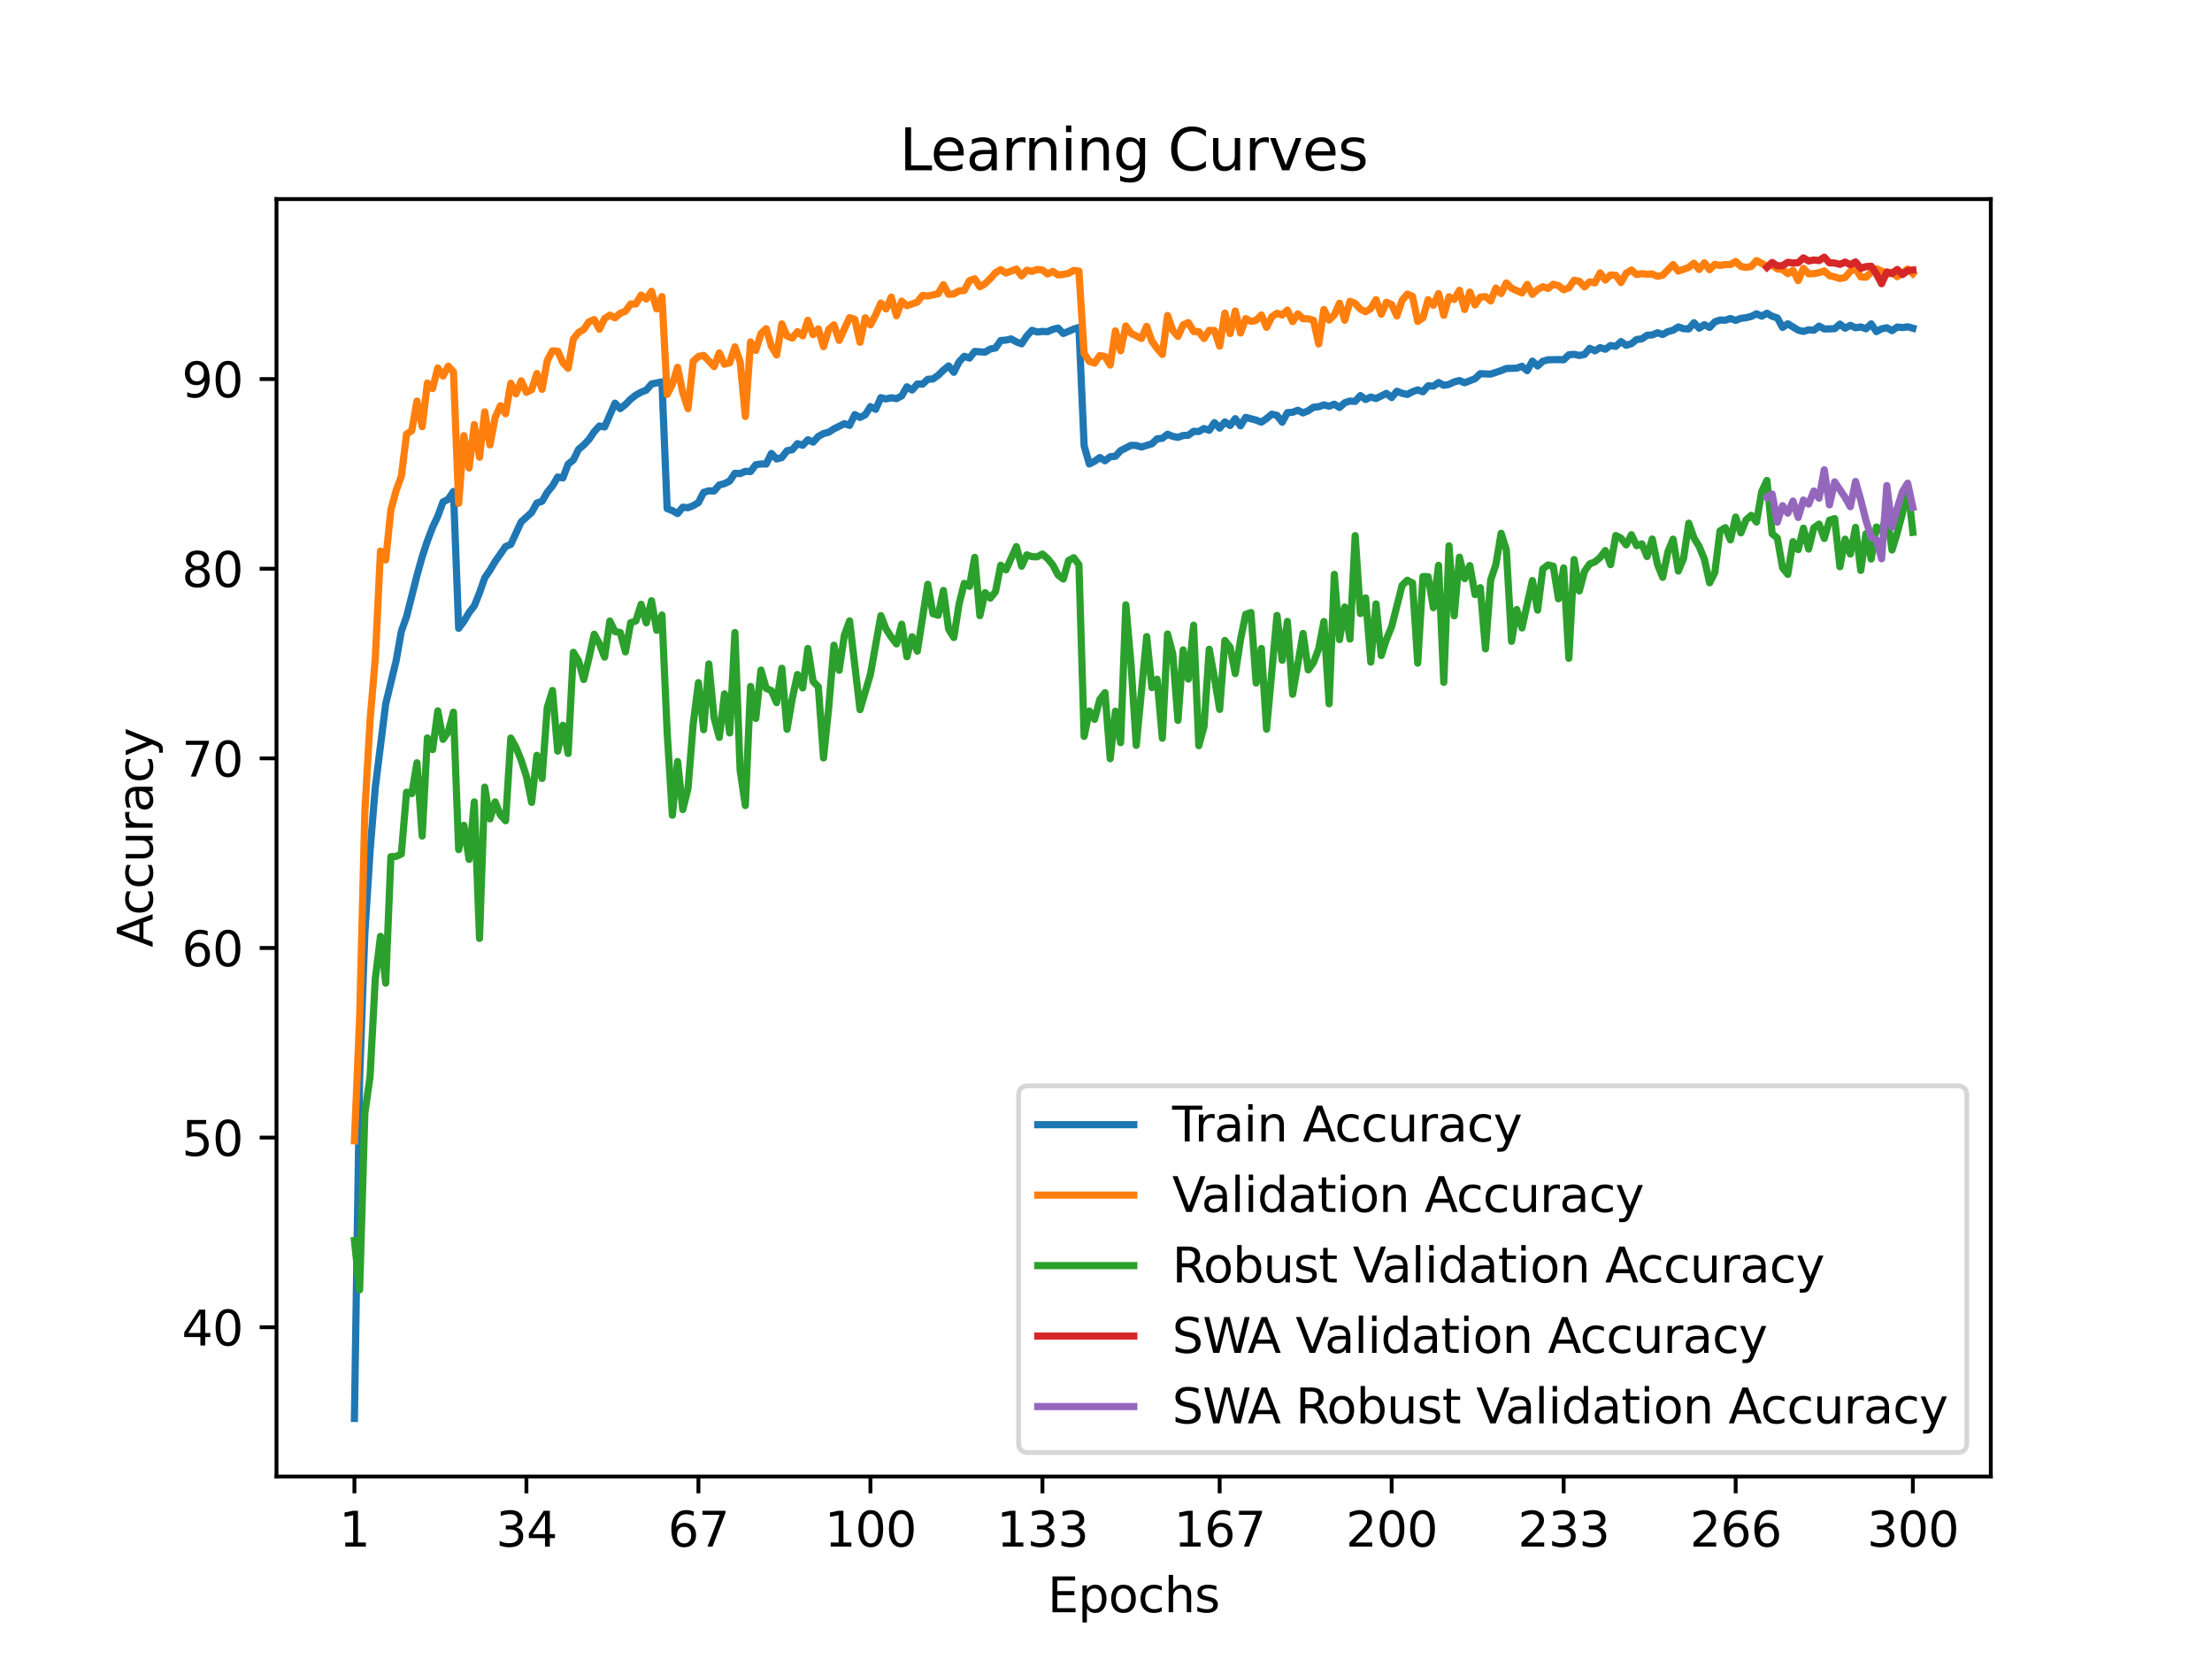 <?xml version="1.0" encoding="utf-8" standalone="no"?>
<!DOCTYPE svg PUBLIC "-//W3C//DTD SVG 1.1//EN"
  "http://www.w3.org/Graphics/SVG/1.1/DTD/svg11.dtd">
<svg xmlns:xlink="http://www.w3.org/1999/xlink" width="460.8pt" height="345.6pt" viewBox="0 0 460.8 345.6" xmlns="http://www.w3.org/2000/svg" version="1.1">
 <defs>
  <style type="text/css">*{stroke-linejoin: round; stroke-linecap: butt}</style>
 </defs>
 <g id="figure_1">
  <g id="patch_1">
   <path d="M 0 345.6 
L 460.8 345.6 
L 460.8 0 
L 0 0 
z
" style="fill: #ffffff"/>
  </g>
  <g id="axes_1">
   <g id="patch_2">
    <path d="M 57.6 307.584 
L 414.72 307.584 
L 414.72 41.472 
L 57.6 41.472 
z
" style="fill: #ffffff"/>
   </g>
   <g id="matplotlib.axis_1">
    <g id="xtick_1">
     <g id="line2d_1">
      <defs>
       <path id="mae7995b39e" d="M 0 0 
L 0 3.5 
" style="stroke: #000000; stroke-width: 0.8"/>
      </defs>
      <g>
       <use xlink:href="#mae7995b39e" x="73.833" y="307.584" style="stroke: #000000; stroke-width: 0.8"/>
      </g>
     </g>
     <g id="text_1">
      <!-- 1 -->
      <g transform="translate(70.651 322.182) scale(0.1 -0.1)">
       <defs>
        <path id="DejaVuSans-31" d="M 794 531 
L 1825 531 
L 1825 4091 
L 703 3866 
L 703 4441 
L 1819 4666 
L 2450 4666 
L 2450 531 
L 3481 531 
L 3481 0 
L 794 0 
L 794 531 
z
" transform="scale(0.016)"/>
       </defs>
       <use xlink:href="#DejaVuSans-31"/>
      </g>
     </g>
    </g>
    <g id="xtick_2">
     <g id="line2d_2">
      <g>
       <use xlink:href="#mae7995b39e" x="109.664" y="307.584" style="stroke: #000000; stroke-width: 0.8"/>
      </g>
     </g>
     <g id="text_2">
      <!-- 34 -->
      <g transform="translate(103.302 322.182) scale(0.1 -0.1)">
       <defs>
        <path id="DejaVuSans-33" d="M 2597 2516 
Q 3050 2419 3304 2112 
Q 3559 1806 3559 1356 
Q 3559 666 3084 287 
Q 2609 -91 1734 -91 
Q 1441 -91 1130 -33 
Q 819 25 488 141 
L 488 750 
Q 750 597 1062 519 
Q 1375 441 1716 441 
Q 2309 441 2620 675 
Q 2931 909 2931 1356 
Q 2931 1769 2642 2001 
Q 2353 2234 1838 2234 
L 1294 2234 
L 1294 2753 
L 1863 2753 
Q 2328 2753 2575 2939 
Q 2822 3125 2822 3475 
Q 2822 3834 2567 4026 
Q 2313 4219 1838 4219 
Q 1578 4219 1281 4162 
Q 984 4106 628 3988 
L 628 4550 
Q 988 4650 1302 4700 
Q 1616 4750 1894 4750 
Q 2613 4750 3031 4423 
Q 3450 4097 3450 3541 
Q 3450 3153 3228 2886 
Q 3006 2619 2597 2516 
z
" transform="scale(0.016)"/>
        <path id="DejaVuSans-34" d="M 2419 4116 
L 825 1625 
L 2419 1625 
L 2419 4116 
z
M 2253 4666 
L 3047 4666 
L 3047 1625 
L 3713 1625 
L 3713 1100 
L 3047 1100 
L 3047 0 
L 2419 0 
L 2419 1100 
L 313 1100 
L 313 1709 
L 2253 4666 
z
" transform="scale(0.016)"/>
       </defs>
       <use xlink:href="#DejaVuSans-33"/>
       <use xlink:href="#DejaVuSans-34" x="63.623"/>
      </g>
     </g>
    </g>
    <g id="xtick_3">
     <g id="line2d_3">
      <g>
       <use xlink:href="#mae7995b39e" x="145.496" y="307.584" style="stroke: #000000; stroke-width: 0.8"/>
      </g>
     </g>
     <g id="text_3">
      <!-- 67 -->
      <g transform="translate(139.133 322.182) scale(0.1 -0.1)">
       <defs>
        <path id="DejaVuSans-36" d="M 2113 2584 
Q 1688 2584 1439 2293 
Q 1191 2003 1191 1497 
Q 1191 994 1439 701 
Q 1688 409 2113 409 
Q 2538 409 2786 701 
Q 3034 994 3034 1497 
Q 3034 2003 2786 2293 
Q 2538 2584 2113 2584 
z
M 3366 4563 
L 3366 3988 
Q 3128 4100 2886 4159 
Q 2644 4219 2406 4219 
Q 1781 4219 1451 3797 
Q 1122 3375 1075 2522 
Q 1259 2794 1537 2939 
Q 1816 3084 2150 3084 
Q 2853 3084 3261 2657 
Q 3669 2231 3669 1497 
Q 3669 778 3244 343 
Q 2819 -91 2113 -91 
Q 1303 -91 875 529 
Q 447 1150 447 2328 
Q 447 3434 972 4092 
Q 1497 4750 2381 4750 
Q 2619 4750 2861 4703 
Q 3103 4656 3366 4563 
z
" transform="scale(0.016)"/>
        <path id="DejaVuSans-37" d="M 525 4666 
L 3525 4666 
L 3525 4397 
L 1831 0 
L 1172 0 
L 2766 4134 
L 525 4134 
L 525 4666 
z
" transform="scale(0.016)"/>
       </defs>
       <use xlink:href="#DejaVuSans-36"/>
       <use xlink:href="#DejaVuSans-37" x="63.623"/>
      </g>
     </g>
    </g>
    <g id="xtick_4">
     <g id="line2d_4">
      <g>
       <use xlink:href="#mae7995b39e" x="181.327" y="307.584" style="stroke: #000000; stroke-width: 0.8"/>
      </g>
     </g>
     <g id="text_4">
      <!-- 100 -->
      <g transform="translate(171.783 322.182) scale(0.1 -0.1)">
       <defs>
        <path id="DejaVuSans-30" d="M 2034 4250 
Q 1547 4250 1301 3770 
Q 1056 3291 1056 2328 
Q 1056 1369 1301 889 
Q 1547 409 2034 409 
Q 2525 409 2770 889 
Q 3016 1369 3016 2328 
Q 3016 3291 2770 3770 
Q 2525 4250 2034 4250 
z
M 2034 4750 
Q 2819 4750 3233 4129 
Q 3647 3509 3647 2328 
Q 3647 1150 3233 529 
Q 2819 -91 2034 -91 
Q 1250 -91 836 529 
Q 422 1150 422 2328 
Q 422 3509 836 4129 
Q 1250 4750 2034 4750 
z
" transform="scale(0.016)"/>
       </defs>
       <use xlink:href="#DejaVuSans-31"/>
       <use xlink:href="#DejaVuSans-30" x="63.623"/>
       <use xlink:href="#DejaVuSans-30" x="127.246"/>
      </g>
     </g>
    </g>
    <g id="xtick_5">
     <g id="line2d_5">
      <g>
       <use xlink:href="#mae7995b39e" x="217.158" y="307.584" style="stroke: #000000; stroke-width: 0.8"/>
      </g>
     </g>
     <g id="text_5">
      <!-- 133 -->
      <g transform="translate(207.615 322.182) scale(0.1 -0.1)">
       <use xlink:href="#DejaVuSans-31"/>
       <use xlink:href="#DejaVuSans-33" x="63.623"/>
       <use xlink:href="#DejaVuSans-33" x="127.246"/>
      </g>
     </g>
    </g>
    <g id="xtick_6">
     <g id="line2d_6">
      <g>
       <use xlink:href="#mae7995b39e" x="254.076" y="307.584" style="stroke: #000000; stroke-width: 0.8"/>
      </g>
     </g>
     <g id="text_6">
      <!-- 167 -->
      <g transform="translate(244.532 322.182) scale(0.1 -0.1)">
       <use xlink:href="#DejaVuSans-31"/>
       <use xlink:href="#DejaVuSans-36" x="63.623"/>
       <use xlink:href="#DejaVuSans-37" x="127.246"/>
      </g>
     </g>
    </g>
    <g id="xtick_7">
     <g id="line2d_7">
      <g>
       <use xlink:href="#mae7995b39e" x="289.907" y="307.584" style="stroke: #000000; stroke-width: 0.8"/>
      </g>
     </g>
     <g id="text_7">
      <!-- 200 -->
      <g transform="translate(280.363 322.182) scale(0.1 -0.1)">
       <defs>
        <path id="DejaVuSans-32" d="M 1228 531 
L 3431 531 
L 3431 0 
L 469 0 
L 469 531 
Q 828 903 1448 1529 
Q 2069 2156 2228 2338 
Q 2531 2678 2651 2914 
Q 2772 3150 2772 3378 
Q 2772 3750 2511 3984 
Q 2250 4219 1831 4219 
Q 1534 4219 1204 4116 
Q 875 4013 500 3803 
L 500 4441 
Q 881 4594 1212 4672 
Q 1544 4750 1819 4750 
Q 2544 4750 2975 4387 
Q 3406 4025 3406 3419 
Q 3406 3131 3298 2873 
Q 3191 2616 2906 2266 
Q 2828 2175 2409 1742 
Q 1991 1309 1228 531 
z
" transform="scale(0.016)"/>
       </defs>
       <use xlink:href="#DejaVuSans-32"/>
       <use xlink:href="#DejaVuSans-30" x="63.623"/>
       <use xlink:href="#DejaVuSans-30" x="127.246"/>
      </g>
     </g>
    </g>
    <g id="xtick_8">
     <g id="line2d_8">
      <g>
       <use xlink:href="#mae7995b39e" x="325.739" y="307.584" style="stroke: #000000; stroke-width: 0.8"/>
      </g>
     </g>
     <g id="text_8">
      <!-- 233 -->
      <g transform="translate(316.195 322.182) scale(0.1 -0.1)">
       <use xlink:href="#DejaVuSans-32"/>
       <use xlink:href="#DejaVuSans-33" x="63.623"/>
       <use xlink:href="#DejaVuSans-33" x="127.246"/>
      </g>
     </g>
    </g>
    <g id="xtick_9">
     <g id="line2d_9">
      <g>
       <use xlink:href="#mae7995b39e" x="361.57" y="307.584" style="stroke: #000000; stroke-width: 0.8"/>
      </g>
     </g>
     <g id="text_9">
      <!-- 266 -->
      <g transform="translate(352.026 322.182) scale(0.1 -0.1)">
       <use xlink:href="#DejaVuSans-32"/>
       <use xlink:href="#DejaVuSans-36" x="63.623"/>
       <use xlink:href="#DejaVuSans-36" x="127.246"/>
      </g>
     </g>
    </g>
    <g id="xtick_10">
     <g id="line2d_10">
      <g>
       <use xlink:href="#mae7995b39e" x="398.487" y="307.584" style="stroke: #000000; stroke-width: 0.8"/>
      </g>
     </g>
     <g id="text_10">
      <!-- 300 -->
      <g transform="translate(388.944 322.182) scale(0.1 -0.1)">
       <use xlink:href="#DejaVuSans-33"/>
       <use xlink:href="#DejaVuSans-30" x="63.623"/>
       <use xlink:href="#DejaVuSans-30" x="127.246"/>
      </g>
     </g>
    </g>
    <g id="text_11">
     <!-- Epochs -->
     <g transform="translate(218.244 335.861) scale(0.1 -0.1)">
      <defs>
       <path id="DejaVuSans-45" d="M 628 4666 
L 3578 4666 
L 3578 4134 
L 1259 4134 
L 1259 2753 
L 3481 2753 
L 3481 2222 
L 1259 2222 
L 1259 531 
L 3634 531 
L 3634 0 
L 628 0 
L 628 4666 
z
" transform="scale(0.016)"/>
       <path id="DejaVuSans-70" d="M 1159 525 
L 1159 -1331 
L 581 -1331 
L 581 3500 
L 1159 3500 
L 1159 2969 
Q 1341 3281 1617 3432 
Q 1894 3584 2278 3584 
Q 2916 3584 3314 3078 
Q 3713 2572 3713 1747 
Q 3713 922 3314 415 
Q 2916 -91 2278 -91 
Q 1894 -91 1617 61 
Q 1341 213 1159 525 
z
M 3116 1747 
Q 3116 2381 2855 2742 
Q 2594 3103 2138 3103 
Q 1681 3103 1420 2742 
Q 1159 2381 1159 1747 
Q 1159 1113 1420 752 
Q 1681 391 2138 391 
Q 2594 391 2855 752 
Q 3116 1113 3116 1747 
z
" transform="scale(0.016)"/>
       <path id="DejaVuSans-6f" d="M 1959 3097 
Q 1497 3097 1228 2736 
Q 959 2375 959 1747 
Q 959 1119 1226 758 
Q 1494 397 1959 397 
Q 2419 397 2687 759 
Q 2956 1122 2956 1747 
Q 2956 2369 2687 2733 
Q 2419 3097 1959 3097 
z
M 1959 3584 
Q 2709 3584 3137 3096 
Q 3566 2609 3566 1747 
Q 3566 888 3137 398 
Q 2709 -91 1959 -91 
Q 1206 -91 779 398 
Q 353 888 353 1747 
Q 353 2609 779 3096 
Q 1206 3584 1959 3584 
z
" transform="scale(0.016)"/>
       <path id="DejaVuSans-63" d="M 3122 3366 
L 3122 2828 
Q 2878 2963 2633 3030 
Q 2388 3097 2138 3097 
Q 1578 3097 1268 2742 
Q 959 2388 959 1747 
Q 959 1106 1268 751 
Q 1578 397 2138 397 
Q 2388 397 2633 464 
Q 2878 531 3122 666 
L 3122 134 
Q 2881 22 2623 -34 
Q 2366 -91 2075 -91 
Q 1284 -91 818 406 
Q 353 903 353 1747 
Q 353 2603 823 3093 
Q 1294 3584 2113 3584 
Q 2378 3584 2631 3529 
Q 2884 3475 3122 3366 
z
" transform="scale(0.016)"/>
       <path id="DejaVuSans-68" d="M 3513 2113 
L 3513 0 
L 2938 0 
L 2938 2094 
Q 2938 2591 2744 2837 
Q 2550 3084 2163 3084 
Q 1697 3084 1428 2787 
Q 1159 2491 1159 1978 
L 1159 0 
L 581 0 
L 581 4863 
L 1159 4863 
L 1159 2956 
Q 1366 3272 1645 3428 
Q 1925 3584 2291 3584 
Q 2894 3584 3203 3211 
Q 3513 2838 3513 2113 
z
" transform="scale(0.016)"/>
       <path id="DejaVuSans-73" d="M 2834 3397 
L 2834 2853 
Q 2591 2978 2328 3040 
Q 2066 3103 1784 3103 
Q 1356 3103 1142 2972 
Q 928 2841 928 2578 
Q 928 2378 1081 2264 
Q 1234 2150 1697 2047 
L 1894 2003 
Q 2506 1872 2764 1633 
Q 3022 1394 3022 966 
Q 3022 478 2636 193 
Q 2250 -91 1575 -91 
Q 1294 -91 989 -36 
Q 684 19 347 128 
L 347 722 
Q 666 556 975 473 
Q 1284 391 1588 391 
Q 1994 391 2212 530 
Q 2431 669 2431 922 
Q 2431 1156 2273 1281 
Q 2116 1406 1581 1522 
L 1381 1569 
Q 847 1681 609 1914 
Q 372 2147 372 2553 
Q 372 3047 722 3315 
Q 1072 3584 1716 3584 
Q 2034 3584 2315 3537 
Q 2597 3491 2834 3397 
z
" transform="scale(0.016)"/>
      </defs>
      <use xlink:href="#DejaVuSans-45"/>
      <use xlink:href="#DejaVuSans-70" x="63.184"/>
      <use xlink:href="#DejaVuSans-6f" x="126.66"/>
      <use xlink:href="#DejaVuSans-63" x="187.842"/>
      <use xlink:href="#DejaVuSans-68" x="242.822"/>
      <use xlink:href="#DejaVuSans-73" x="306.201"/>
     </g>
    </g>
   </g>
   <g id="matplotlib.axis_2">
    <g id="ytick_1">
     <g id="line2d_11">
      <defs>
       <path id="mf00f77172c" d="M 0 0 
L -3.5 0 
" style="stroke: #000000; stroke-width: 0.8"/>
      </defs>
      <g>
       <use xlink:href="#mf00f77172c" x="57.6" y="276.488" style="stroke: #000000; stroke-width: 0.8"/>
      </g>
     </g>
     <g id="text_12">
      <!-- 40 -->
      <g transform="translate(37.875 280.287) scale(0.1 -0.1)">
       <use xlink:href="#DejaVuSans-34"/>
       <use xlink:href="#DejaVuSans-30" x="63.623"/>
      </g>
     </g>
    </g>
    <g id="ytick_2">
     <g id="line2d_12">
      <g>
       <use xlink:href="#mf00f77172c" x="57.6" y="236.984" style="stroke: #000000; stroke-width: 0.8"/>
      </g>
     </g>
     <g id="text_13">
      <!-- 50 -->
      <g transform="translate(37.875 240.784) scale(0.1 -0.1)">
       <defs>
        <path id="DejaVuSans-35" d="M 691 4666 
L 3169 4666 
L 3169 4134 
L 1269 4134 
L 1269 2991 
Q 1406 3038 1543 3061 
Q 1681 3084 1819 3084 
Q 2600 3084 3056 2656 
Q 3513 2228 3513 1497 
Q 3513 744 3044 326 
Q 2575 -91 1722 -91 
Q 1428 -91 1123 -41 
Q 819 9 494 109 
L 494 744 
Q 775 591 1075 516 
Q 1375 441 1709 441 
Q 2250 441 2565 725 
Q 2881 1009 2881 1497 
Q 2881 1984 2565 2268 
Q 2250 2553 1709 2553 
Q 1456 2553 1204 2497 
Q 953 2441 691 2322 
L 691 4666 
z
" transform="scale(0.016)"/>
       </defs>
       <use xlink:href="#DejaVuSans-35"/>
       <use xlink:href="#DejaVuSans-30" x="63.623"/>
      </g>
     </g>
    </g>
    <g id="ytick_3">
     <g id="line2d_13">
      <g>
       <use xlink:href="#mf00f77172c" x="57.6" y="197.48" style="stroke: #000000; stroke-width: 0.8"/>
      </g>
     </g>
     <g id="text_14">
      <!-- 60 -->
      <g transform="translate(37.875 201.28) scale(0.1 -0.1)">
       <use xlink:href="#DejaVuSans-36"/>
       <use xlink:href="#DejaVuSans-30" x="63.623"/>
      </g>
     </g>
    </g>
    <g id="ytick_4">
     <g id="line2d_14">
      <g>
       <use xlink:href="#mf00f77172c" x="57.6" y="157.977" style="stroke: #000000; stroke-width: 0.8"/>
      </g>
     </g>
     <g id="text_15">
      <!-- 70 -->
      <g transform="translate(37.875 161.776) scale(0.1 -0.1)">
       <use xlink:href="#DejaVuSans-37"/>
       <use xlink:href="#DejaVuSans-30" x="63.623"/>
      </g>
     </g>
    </g>
    <g id="ytick_5">
     <g id="line2d_15">
      <g>
       <use xlink:href="#mf00f77172c" x="57.6" y="118.473" style="stroke: #000000; stroke-width: 0.8"/>
      </g>
     </g>
     <g id="text_16">
      <!-- 80 -->
      <g transform="translate(37.875 122.272) scale(0.1 -0.1)">
       <defs>
        <path id="DejaVuSans-38" d="M 2034 2216 
Q 1584 2216 1326 1975 
Q 1069 1734 1069 1313 
Q 1069 891 1326 650 
Q 1584 409 2034 409 
Q 2484 409 2743 651 
Q 3003 894 3003 1313 
Q 3003 1734 2745 1975 
Q 2488 2216 2034 2216 
z
M 1403 2484 
Q 997 2584 770 2862 
Q 544 3141 544 3541 
Q 544 4100 942 4425 
Q 1341 4750 2034 4750 
Q 2731 4750 3128 4425 
Q 3525 4100 3525 3541 
Q 3525 3141 3298 2862 
Q 3072 2584 2669 2484 
Q 3125 2378 3379 2068 
Q 3634 1759 3634 1313 
Q 3634 634 3220 271 
Q 2806 -91 2034 -91 
Q 1263 -91 848 271 
Q 434 634 434 1313 
Q 434 1759 690 2068 
Q 947 2378 1403 2484 
z
M 1172 3481 
Q 1172 3119 1398 2916 
Q 1625 2713 2034 2713 
Q 2441 2713 2670 2916 
Q 2900 3119 2900 3481 
Q 2900 3844 2670 4047 
Q 2441 4250 2034 4250 
Q 1625 4250 1398 4047 
Q 1172 3844 1172 3481 
z
" transform="scale(0.016)"/>
       </defs>
       <use xlink:href="#DejaVuSans-38"/>
       <use xlink:href="#DejaVuSans-30" x="63.623"/>
      </g>
     </g>
    </g>
    <g id="ytick_6">
     <g id="line2d_16">
      <g>
       <use xlink:href="#mf00f77172c" x="57.6" y="78.969" style="stroke: #000000; stroke-width: 0.8"/>
      </g>
     </g>
     <g id="text_17">
      <!-- 90 -->
      <g transform="translate(37.875 82.768) scale(0.1 -0.1)">
       <defs>
        <path id="DejaVuSans-39" d="M 703 97 
L 703 672 
Q 941 559 1184 500 
Q 1428 441 1663 441 
Q 2288 441 2617 861 
Q 2947 1281 2994 2138 
Q 2813 1869 2534 1725 
Q 2256 1581 1919 1581 
Q 1219 1581 811 2004 
Q 403 2428 403 3163 
Q 403 3881 828 4315 
Q 1253 4750 1959 4750 
Q 2769 4750 3195 4129 
Q 3622 3509 3622 2328 
Q 3622 1225 3098 567 
Q 2575 -91 1691 -91 
Q 1453 -91 1209 -44 
Q 966 3 703 97 
z
M 1959 2075 
Q 2384 2075 2632 2365 
Q 2881 2656 2881 3163 
Q 2881 3666 2632 3958 
Q 2384 4250 1959 4250 
Q 1534 4250 1286 3958 
Q 1038 3666 1038 3163 
Q 1038 2656 1286 2365 
Q 1534 2075 1959 2075 
z
" transform="scale(0.016)"/>
       </defs>
       <use xlink:href="#DejaVuSans-39"/>
       <use xlink:href="#DejaVuSans-30" x="63.623"/>
      </g>
     </g>
    </g>
    <g id="text_18">
     <!-- Accuracy -->
     <g transform="translate(31.795 197.356) rotate(-90) scale(0.1 -0.1)">
      <defs>
       <path id="DejaVuSans-41" d="M 2188 4044 
L 1331 1722 
L 3047 1722 
L 2188 4044 
z
M 1831 4666 
L 2547 4666 
L 4325 0 
L 3669 0 
L 3244 1197 
L 1141 1197 
L 716 0 
L 50 0 
L 1831 4666 
z
" transform="scale(0.016)"/>
       <path id="DejaVuSans-75" d="M 544 1381 
L 544 3500 
L 1119 3500 
L 1119 1403 
Q 1119 906 1312 657 
Q 1506 409 1894 409 
Q 2359 409 2629 706 
Q 2900 1003 2900 1516 
L 2900 3500 
L 3475 3500 
L 3475 0 
L 2900 0 
L 2900 538 
Q 2691 219 2414 64 
Q 2138 -91 1772 -91 
Q 1169 -91 856 284 
Q 544 659 544 1381 
z
M 1991 3584 
L 1991 3584 
z
" transform="scale(0.016)"/>
       <path id="DejaVuSans-72" d="M 2631 2963 
Q 2534 3019 2420 3045 
Q 2306 3072 2169 3072 
Q 1681 3072 1420 2755 
Q 1159 2438 1159 1844 
L 1159 0 
L 581 0 
L 581 3500 
L 1159 3500 
L 1159 2956 
Q 1341 3275 1631 3429 
Q 1922 3584 2338 3584 
Q 2397 3584 2469 3576 
Q 2541 3569 2628 3553 
L 2631 2963 
z
" transform="scale(0.016)"/>
       <path id="DejaVuSans-61" d="M 2194 1759 
Q 1497 1759 1228 1600 
Q 959 1441 959 1056 
Q 959 750 1161 570 
Q 1363 391 1709 391 
Q 2188 391 2477 730 
Q 2766 1069 2766 1631 
L 2766 1759 
L 2194 1759 
z
M 3341 1997 
L 3341 0 
L 2766 0 
L 2766 531 
Q 2569 213 2275 61 
Q 1981 -91 1556 -91 
Q 1019 -91 701 211 
Q 384 513 384 1019 
Q 384 1609 779 1909 
Q 1175 2209 1959 2209 
L 2766 2209 
L 2766 2266 
Q 2766 2663 2505 2880 
Q 2244 3097 1772 3097 
Q 1472 3097 1187 3025 
Q 903 2953 641 2809 
L 641 3341 
Q 956 3463 1253 3523 
Q 1550 3584 1831 3584 
Q 2591 3584 2966 3190 
Q 3341 2797 3341 1997 
z
" transform="scale(0.016)"/>
       <path id="DejaVuSans-79" d="M 2059 -325 
Q 1816 -950 1584 -1140 
Q 1353 -1331 966 -1331 
L 506 -1331 
L 506 -850 
L 844 -850 
Q 1081 -850 1212 -737 
Q 1344 -625 1503 -206 
L 1606 56 
L 191 3500 
L 800 3500 
L 1894 763 
L 2988 3500 
L 3597 3500 
L 2059 -325 
z
" transform="scale(0.016)"/>
      </defs>
      <use xlink:href="#DejaVuSans-41"/>
      <use xlink:href="#DejaVuSans-63" x="66.658"/>
      <use xlink:href="#DejaVuSans-63" x="121.639"/>
      <use xlink:href="#DejaVuSans-75" x="176.619"/>
      <use xlink:href="#DejaVuSans-72" x="239.998"/>
      <use xlink:href="#DejaVuSans-61" x="281.111"/>
      <use xlink:href="#DejaVuSans-63" x="342.391"/>
      <use xlink:href="#DejaVuSans-79" x="397.371"/>
     </g>
    </g>
   </g>
   <g id="line2d_17">
    <path d="M 73.833 295.488 
L 74.919 224.516 
L 76.004 194.496 
L 77.09 177.341 
L 78.176 164.065 
L 80.348 146.648 
L 82.519 137.655 
L 83.605 131.535 
L 84.691 128.456 
L 86.862 119.882 
L 87.948 115.987 
L 89.034 112.67 
L 90.12 109.828 
L 91.206 107.532 
L 92.291 104.555 
L 93.377 104.009 
L 94.463 102.378 
L 95.549 130.886 
L 96.635 129.429 
L 97.72 127.593 
L 98.806 126.215 
L 99.892 123.5 
L 100.978 120.373 
L 102.064 118.789 
L 103.149 116.969 
L 105.321 113.857 
L 106.407 113.406 
L 108.578 108.704 
L 110.75 106.756 
L 111.836 104.793 
L 112.922 104.429 
L 114.007 102.553 
L 115.093 101.223 
L 116.179 99.37 
L 117.265 99.56 
L 118.351 96.694 
L 119.436 95.823 
L 120.522 93.607 
L 121.608 92.696 
L 122.694 91.556 
L 123.78 89.933 
L 124.865 88.738 
L 125.951 88.944 
L 128.123 83.988 
L 129.209 85.128 
L 130.294 84.265 
L 131.38 83.149 
L 132.466 82.302 
L 133.552 81.7 
L 134.638 81.273 
L 135.723 79.998 
L 137.895 79.547 
L 138.981 105.957 
L 140.067 106.368 
L 141.152 106.986 
L 142.238 105.656 
L 143.324 105.767 
L 144.41 105.339 
L 145.496 104.69 
L 146.581 102.568 
L 147.667 102.244 
L 148.753 102.283 
L 149.839 101.025 
L 150.925 100.748 
L 152.01 100.201 
L 153.096 98.594 
L 154.182 98.658 
L 155.268 98.19 
L 156.354 98.238 
L 157.439 96.813 
L 158.525 96.655 
L 159.611 96.663 
L 160.697 94.462 
L 161.783 95.618 
L 162.868 95.317 
L 163.954 93.892 
L 165.04 93.694 
L 166.126 92.419 
L 167.212 92.76 
L 168.297 91.612 
L 169.383 92.111 
L 170.469 90.923 
L 171.555 90.313 
L 172.641 90.044 
L 173.726 89.332 
L 175.898 88.263 
L 176.984 88.619 
L 178.07 86.363 
L 179.155 86.965 
L 180.241 86.411 
L 181.327 84.701 
L 182.413 85.271 
L 183.499 82.84 
L 184.584 83.109 
L 185.67 82.864 
L 186.756 83.046 
L 187.842 82.468 
L 188.928 80.576 
L 190.013 81.257 
L 191.099 79.99 
L 192.185 80.022 
L 193.271 79.016 
L 194.357 78.945 
L 195.442 78.177 
L 196.528 77.116 
L 197.614 76.222 
L 198.7 77.56 
L 199.786 75.383 
L 200.871 74.227 
L 201.957 74.599 
L 203.043 73.214 
L 205.215 73.356 
L 206.3 72.699 
L 207.386 72.493 
L 208.472 70.934 
L 209.558 70.854 
L 210.644 70.609 
L 211.729 71.211 
L 212.815 71.63 
L 213.901 69.999 
L 214.987 68.812 
L 216.073 69.168 
L 217.158 69.042 
L 218.244 69.089 
L 219.33 68.606 
L 220.416 68.345 
L 221.502 69.469 
L 223.673 68.559 
L 224.759 68.21 
L 225.845 92.886 
L 226.931 96.655 
L 228.016 96.093 
L 229.102 95.309 
L 230.188 95.982 
L 231.274 95.143 
L 232.36 95.056 
L 233.445 93.868 
L 235.617 92.768 
L 236.703 92.799 
L 237.789 93.124 
L 239.96 92.451 
L 241.046 91.414 
L 242.132 91.311 
L 243.218 90.464 
L 244.304 90.899 
L 245.389 91.113 
L 246.475 90.717 
L 247.561 90.67 
L 248.647 89.854 
L 249.733 89.894 
L 250.818 89.268 
L 251.904 89.633 
L 252.99 88.041 
L 254.076 89.189 
L 255.162 87.891 
L 256.247 88.643 
L 257.333 87.218 
L 258.419 88.714 
L 259.505 86.949 
L 261.676 87.519 
L 262.762 87.954 
L 263.848 87.194 
L 264.934 86.284 
L 266.02 86.537 
L 267.105 87.954 
L 268.191 85.959 
L 269.277 85.888 
L 270.363 85.461 
L 271.449 86.015 
L 272.534 85.563 
L 273.62 84.827 
L 274.706 84.732 
L 275.792 84.344 
L 276.878 84.621 
L 277.963 84.202 
L 279.049 84.883 
L 280.135 83.893 
L 281.221 83.545 
L 282.307 83.616 
L 283.392 82.405 
L 284.478 83.22 
L 285.564 82.706 
L 286.65 83.022 
L 288.821 81.946 
L 289.907 82.816 
L 290.993 81.502 
L 292.079 81.93 
L 293.165 82.175 
L 294.25 81.605 
L 295.336 81.217 
L 296.422 81.621 
L 297.508 80.37 
L 298.594 80.441 
L 299.679 79.689 
L 300.765 80.275 
L 301.851 80.069 
L 302.937 79.555 
L 304.023 79.27 
L 305.108 79.737 
L 307.28 78.89 
L 308.366 77.845 
L 310.537 77.932 
L 312.709 77.204 
L 313.795 76.76 
L 315.966 76.697 
L 317.052 76.301 
L 318.138 77.219 
L 319.224 75.224 
L 320.31 76.238 
L 321.395 75.256 
L 322.481 74.947 
L 324.653 74.908 
L 325.739 74.955 
L 326.824 73.902 
L 327.91 73.807 
L 328.996 74.053 
L 330.082 73.831 
L 331.168 72.564 
L 332.253 73.087 
L 333.339 72.414 
L 334.425 72.754 
L 335.511 71.979 
L 336.597 72.153 
L 337.682 71.155 
L 338.768 71.923 
L 339.854 71.599 
L 340.94 70.72 
L 342.026 70.601 
L 343.111 69.841 
L 344.197 69.778 
L 345.283 69.319 
L 346.369 69.683 
L 347.455 69.081 
L 348.54 68.788 
L 349.626 68.099 
L 350.712 68.472 
L 351.798 68.527 
L 352.884 67.229 
L 353.969 68.369 
L 355.055 67.632 
L 356.141 68.21 
L 357.227 67.047 
L 358.313 66.667 
L 359.398 66.706 
L 360.484 66.35 
L 361.57 66.738 
L 362.656 66.318 
L 363.742 66.184 
L 364.827 65.922 
L 365.913 65.368 
L 366.999 65.867 
L 368.085 65.249 
L 369.171 65.883 
L 370.256 66.231 
L 371.342 68.218 
L 372.428 67.45 
L 374.6 68.78 
L 375.685 69.042 
L 376.771 68.701 
L 377.857 68.796 
L 378.943 67.933 
L 380.029 68.535 
L 382.2 68.472 
L 383.286 67.514 
L 384.372 68.377 
L 385.458 67.775 
L 386.543 68.289 
L 387.629 68.099 
L 388.715 68.495 
L 389.801 67.474 
L 390.887 69.081 
L 391.972 68.495 
L 393.058 68.274 
L 394.144 68.883 
L 395.23 68.123 
L 396.316 68.242 
L 397.401 68.076 
L 398.487 68.369 
L 398.487 68.369 
" clip-path="url(#p181eac8986)" style="fill: none; stroke: #1f77b4; stroke-width: 1.5; stroke-linecap: square"/>
   </g>
   <g id="line2d_18">
    <path d="M 73.833 237.656 
L 74.919 212.018 
L 76.004 169.117 
L 77.09 150.115 
L 78.176 137.198 
L 79.262 114.799 
L 80.348 116.656 
L 81.433 106.187 
L 82.519 102.197 
L 83.605 99.234 
L 84.691 90.425 
L 85.777 89.714 
L 86.862 83.551 
L 87.948 88.884 
L 89.034 79.799 
L 90.12 80.944 
L 91.206 76.638 
L 92.291 78.337 
L 93.377 76.283 
L 94.463 77.468 
L 95.549 104.844 
L 96.635 90.741 
L 97.72 97.496 
L 98.806 88.45 
L 99.892 95.245 
L 100.978 85.803 
L 102.064 92.677 
L 103.149 86.988 
L 104.235 84.539 
L 105.321 86.198 
L 106.407 79.838 
L 107.493 82.05 
L 108.578 79.325 
L 109.664 81.734 
L 110.75 81.181 
L 111.836 77.823 
L 112.922 81.102 
L 114.007 75.098 
L 115.093 73.083 
L 116.179 73.162 
L 117.265 75.572 
L 118.351 76.717 
L 119.436 70.634 
L 120.522 69.251 
L 121.608 68.619 
L 122.694 67.039 
L 123.78 66.565 
L 124.865 68.579 
L 125.951 66.367 
L 127.037 65.656 
L 128.123 66.209 
L 129.209 65.261 
L 130.294 64.827 
L 131.38 63.325 
L 132.466 63.325 
L 133.552 61.469 
L 134.638 62.298 
L 135.723 60.679 
L 136.809 64.353 
L 137.895 61.785 
L 138.981 82.169 
L 140.067 80.075 
L 141.152 76.52 
L 142.238 81.813 
L 143.324 85.132 
L 144.41 75.256 
L 145.496 74.268 
L 146.581 74.031 
L 148.753 76.362 
L 149.839 73.517 
L 150.925 75.888 
L 152.01 75.572 
L 153.096 72.253 
L 154.182 75.335 
L 155.268 86.751 
L 156.354 71.226 
L 157.439 73.004 
L 158.525 69.488 
L 159.611 68.461 
L 160.697 72.135 
L 161.783 73.952 
L 162.868 67.473 
L 163.954 70.002 
L 165.04 70.436 
L 166.126 69.093 
L 167.212 69.962 
L 168.297 66.723 
L 169.383 69.725 
L 170.469 68.5 
L 171.555 72.214 
L 172.641 68.619 
L 173.726 67.671 
L 174.812 70.91 
L 176.984 66.17 
L 178.07 66.525 
L 179.155 71.305 
L 180.241 66.209 
L 181.327 67.671 
L 182.413 65.617 
L 183.499 63.128 
L 184.584 64.353 
L 185.67 61.903 
L 186.756 65.775 
L 187.842 62.733 
L 188.928 63.681 
L 191.099 62.93 
L 192.185 61.548 
L 193.271 61.666 
L 195.442 61.192 
L 196.528 59.296 
L 197.614 61.311 
L 198.7 61.232 
L 199.786 60.6 
L 200.871 60.521 
L 201.957 58.466 
L 203.043 58.071 
L 204.129 59.731 
L 205.215 59.099 
L 206.3 58.032 
L 207.386 56.807 
L 208.472 56.175 
L 209.558 56.886 
L 211.729 56.057 
L 212.815 57.479 
L 213.901 56.294 
L 214.987 56.531 
L 216.073 56.136 
L 217.158 56.254 
L 218.244 57.084 
L 219.33 56.531 
L 220.416 57.281 
L 221.502 57.163 
L 222.587 56.926 
L 223.673 56.333 
L 224.759 56.491 
L 225.845 73.636 
L 226.931 75.295 
L 228.016 75.651 
L 229.102 74.07 
L 230.188 74.268 
L 231.274 76.046 
L 232.36 68.935 
L 233.445 73.083 
L 234.531 67.908 
L 235.617 69.449 
L 237.789 70.515 
L 238.875 67.987 
L 239.96 71.068 
L 241.046 72.569 
L 242.132 73.833 
L 243.218 65.735 
L 244.304 68.816 
L 245.389 70.081 
L 246.475 67.671 
L 247.561 67.197 
L 248.647 69.054 
L 249.733 69.093 
L 250.818 70.515 
L 251.904 68.816 
L 252.99 68.856 
L 254.076 72.095 
L 255.162 65.222 
L 256.247 69.488 
L 257.333 64.787 
L 258.419 69.37 
L 259.505 66.367 
L 260.591 66.96 
L 261.676 66.723 
L 262.762 65.617 
L 263.848 68.184 
L 264.934 66.012 
L 266.02 65.261 
L 267.105 65.617 
L 268.191 64.59 
L 269.277 66.999 
L 270.363 65.38 
L 271.449 66.407 
L 272.534 66.407 
L 273.62 66.723 
L 274.706 71.661 
L 275.792 64.471 
L 276.878 66.683 
L 277.963 65.617 
L 279.049 63.167 
L 280.135 66.723 
L 281.221 62.772 
L 282.307 63.207 
L 283.392 64.392 
L 284.478 64.945 
L 285.564 64.274 
L 286.65 62.417 
L 287.736 65.459 
L 288.821 62.97 
L 289.907 63.444 
L 290.993 65.814 
L 292.079 62.575 
L 293.165 61.271 
L 294.25 61.745 
L 295.336 66.96 
L 296.422 66.209 
L 297.508 62.417 
L 298.594 63.602 
L 299.679 61.153 
L 300.765 65.696 
L 301.851 61.824 
L 302.937 62.377 
L 304.023 60.481 
L 305.108 64.471 
L 306.194 60.837 
L 307.28 63.523 
L 308.366 61.903 
L 309.452 61.785 
L 310.537 62.693 
L 311.623 60.007 
L 312.709 61.153 
L 313.795 58.941 
L 314.881 60.047 
L 317.052 61.034 
L 318.138 59.257 
L 319.224 61.311 
L 320.31 60.323 
L 321.395 59.731 
L 322.481 60.086 
L 323.567 59.217 
L 324.653 59.494 
L 325.739 60.363 
L 326.824 59.968 
L 327.91 58.387 
L 328.996 58.585 
L 330.082 59.77 
L 331.168 58.703 
L 332.253 58.941 
L 333.339 56.847 
L 334.425 58.348 
L 335.511 57.281 
L 336.597 57.36 
L 337.682 58.862 
L 338.768 56.926 
L 339.854 56.254 
L 340.94 57.202 
L 342.026 57.005 
L 343.111 57.123 
L 344.197 57.084 
L 345.283 57.558 
L 346.369 57.321 
L 348.54 55.109 
L 349.626 56.491 
L 351.798 55.701 
L 352.884 54.832 
L 353.969 56.136 
L 355.055 54.753 
L 356.141 56.175 
L 357.227 55.069 
L 358.313 55.306 
L 359.398 55.109 
L 360.484 55.109 
L 361.57 54.477 
L 362.656 55.504 
L 363.742 55.701 
L 364.827 55.504 
L 365.913 54.279 
L 368.085 55.464 
L 369.171 55.267 
L 370.256 56.017 
L 371.342 56.136 
L 372.428 57.005 
L 373.514 56.294 
L 374.6 58.466 
L 375.685 55.899 
L 376.771 57.044 
L 377.857 57.005 
L 378.943 56.807 
L 380.029 56.452 
L 381.114 57.439 
L 382.2 57.676 
L 383.286 58.032 
L 384.372 57.795 
L 385.458 56.531 
L 386.543 55.938 
L 387.629 57.676 
L 388.715 57.755 
L 389.801 56.689 
L 390.887 55.978 
L 391.972 56.452 
L 393.058 57.163 
L 394.144 56.689 
L 395.23 57.637 
L 397.401 56.057 
L 398.487 57.005 
L 398.487 57.005 
" clip-path="url(#p181eac8986)" style="fill: none; stroke: #ff7f0e; stroke-width: 1.5; stroke-linecap: square"/>
   </g>
   <g id="line2d_19">
    <path d="M 73.833 258.425 
L 74.919 268.696 
L 76.004 231.89 
L 77.09 224.316 
L 78.176 203.91 
L 79.262 195.056 
L 80.348 204.809 
L 81.433 178.464 
L 82.519 178.41 
L 83.605 177.892 
L 84.691 165.033 
L 85.777 165.333 
L 86.862 158.903 
L 87.948 174.16 
L 89.034 153.727 
L 90.12 156.151 
L 91.206 148.087 
L 92.291 154.026 
L 93.377 152.446 
L 94.463 148.36 
L 95.549 176.993 
L 96.635 171.926 
L 97.72 179.036 
L 98.806 167.049 
L 99.892 195.492 
L 100.978 163.97 
L 102.064 170.591 
L 103.149 167.049 
L 104.235 169.773 
L 105.321 170.972 
L 106.407 153.754 
L 107.493 155.715 
L 108.578 158.385 
L 109.664 161.736 
L 110.75 167.158 
L 111.836 157.35 
L 112.922 162.172 
L 114.007 147.379 
L 115.093 143.837 
L 116.179 156.478 
L 117.265 151.084 
L 118.351 156.969 
L 119.436 135.882 
L 120.522 137.68 
L 121.608 141.548 
L 122.694 137.08 
L 123.78 132.122 
L 124.865 134.084 
L 125.951 136.89 
L 127.037 129.37 
L 128.123 131.577 
L 129.209 131.768 
L 130.294 135.8 
L 131.38 129.725 
L 132.466 129.343 
L 133.552 125.883 
L 134.638 129.752 
L 135.723 125.148 
L 136.809 131.305 
L 137.895 128.117 
L 138.981 152.528 
L 140.067 169.828 
L 141.152 158.631 
L 142.238 168.656 
L 143.324 164.243 
L 144.41 150.784 
L 145.496 142.202 
L 146.581 152.01 
L 147.667 138.306 
L 148.753 149.531 
L 149.839 153.618 
L 150.925 144.545 
L 152.01 152.691 
L 153.096 131.768 
L 154.182 160.483 
L 155.268 167.812 
L 156.354 142.992 
L 157.439 149.667 
L 158.525 139.587 
L 159.611 143.401 
L 160.697 143.864 
L 161.783 146.371 
L 162.868 139.206 
L 163.954 151.928 
L 165.04 145.553 
L 166.126 140.513 
L 167.212 143.319 
L 168.297 135.092 
L 169.383 141.957 
L 170.469 143.074 
L 171.555 157.895 
L 172.641 147.351 
L 173.726 134.411 
L 174.812 139.641 
L 175.898 132.313 
L 176.984 129.343 
L 179.155 147.842 
L 181.327 140.459 
L 183.499 128.253 
L 184.584 131.032 
L 185.67 132.721 
L 186.756 134.138 
L 187.842 130.024 
L 188.928 136.808 
L 190.013 132.64 
L 191.099 135.637 
L 193.271 121.715 
L 194.357 127.845 
L 195.442 128.172 
L 196.528 122.995 
L 197.614 131.06 
L 198.7 132.803 
L 199.786 125.856 
L 200.871 121.524 
L 201.957 122.151 
L 203.043 116.103 
L 204.129 128.253 
L 205.215 123.458 
L 206.3 124.603 
L 207.386 123.241 
L 208.472 117.737 
L 209.558 118.718 
L 211.729 113.869 
L 212.815 117.955 
L 213.901 115.585 
L 214.987 115.966 
L 216.073 115.994 
L 217.158 115.421 
L 218.244 116.375 
L 219.33 117.71 
L 220.416 119.781 
L 221.502 120.625 
L 222.587 116.784 
L 223.673 116.184 
L 224.759 117.628 
L 225.845 153.4 
L 226.931 148.114 
L 228.016 149.858 
L 229.102 145.744 
L 230.188 144.3 
L 231.274 158.058 
L 232.36 148.142 
L 233.445 154.707 
L 234.531 125.992 
L 235.617 138.415 
L 236.703 155.279 
L 238.875 132.612 
L 239.96 143.238 
L 241.046 141.494 
L 242.132 153.781 
L 243.218 132.068 
L 244.304 136.181 
L 245.389 150.076 
L 246.475 135.391 
L 247.561 141.467 
L 248.647 130.242 
L 249.733 155.334 
L 250.818 151.384 
L 251.904 135.255 
L 252.99 141.167 
L 254.076 147.787 
L 255.162 133.43 
L 256.247 134.819 
L 257.333 140.323 
L 258.419 133.266 
L 259.505 127.981 
L 260.591 127.6 
L 261.676 142.284 
L 262.762 135.092 
L 263.848 151.901 
L 266.02 128.199 
L 267.105 137.544 
L 268.191 129.452 
L 269.277 144.627 
L 271.449 131.959 
L 272.534 139.56 
L 273.62 138.034 
L 274.706 135.146 
L 275.792 129.479 
L 276.878 146.616 
L 277.963 119.644 
L 279.049 133.239 
L 280.135 126.455 
L 281.221 133.13 
L 282.307 111.58 
L 283.392 127.818 
L 284.478 124.548 
L 285.564 137.925 
L 286.65 125.801 
L 287.736 136.563 
L 288.821 133.185 
L 289.907 130.542 
L 292.079 121.96 
L 293.165 120.87 
L 294.25 121.442 
L 295.336 138.143 
L 296.422 120.107 
L 297.508 120.135 
L 298.594 126.592 
L 299.679 117.764 
L 300.765 142.148 
L 301.851 113.705 
L 302.937 128.281 
L 304.023 116.075 
L 305.108 120.543 
L 306.194 117.819 
L 307.28 123.867 
L 308.366 122.423 
L 309.452 135.173 
L 310.537 120.843 
L 311.623 117.574 
L 312.709 111.09 
L 313.795 114.522 
L 314.881 133.593 
L 315.966 126.973 
L 317.052 130.814 
L 319.224 120.925 
L 320.31 127.109 
L 321.395 118.527 
L 322.481 117.683 
L 323.567 117.955 
L 324.653 124.739 
L 325.739 118.309 
L 326.824 137.135 
L 327.91 116.566 
L 328.996 123.104 
L 330.082 119.018 
L 331.168 117.465 
L 332.253 117.056 
L 333.339 116.13 
L 334.425 114.686 
L 335.511 117.628 
L 336.597 111.553 
L 337.682 112.125 
L 338.768 113.514 
L 339.854 111.389 
L 340.94 113.678 
L 342.026 113.296 
L 343.111 115.939 
L 344.197 112.288 
L 345.283 117.574 
L 346.369 120.271 
L 347.455 114.958 
L 348.54 112.316 
L 349.626 118.963 
L 350.712 116.348 
L 351.798 108.992 
L 352.884 112.07 
L 353.969 113.841 
L 355.055 116.511 
L 356.141 121.415 
L 357.227 119.29 
L 358.313 110.599 
L 359.398 109.918 
L 360.484 112.479 
L 361.57 107.711 
L 362.656 111.008 
L 363.742 108.284 
L 364.827 107.357 
L 365.913 108.747 
L 366.999 102.399 
L 368.085 100.083 
L 369.171 111.199 
L 370.256 112.098 
L 371.342 118.282 
L 372.428 119.644 
L 373.514 112.833 
L 374.6 114.495 
L 375.685 110.027 
L 376.771 114.386 
L 377.857 109.945 
L 378.943 109.183 
L 380.029 112.179 
L 381.114 108.365 
L 382.2 108.038 
L 383.286 118.064 
L 384.372 112.316 
L 385.458 115.421 
L 386.543 109.864 
L 387.629 118.827 
L 388.715 111.171 
L 389.801 116.457 
L 390.887 109.782 
L 391.972 110.599 
L 393.058 107.303 
L 394.144 114.577 
L 395.23 111.008 
L 396.316 106.921 
L 397.401 101.118 
L 398.487 110.899 
L 398.487 110.899 
" clip-path="url(#p181eac8986)" style="fill: none; stroke: #2ca02c; stroke-width: 1.5; stroke-linecap: square"/>
   </g>
   <g id="line2d_20">
    <path d="M 368.085 55.701 
L 369.171 54.674 
L 370.256 55.385 
L 371.342 55.346 
L 372.428 54.635 
L 373.514 54.793 
L 374.6 54.714 
L 375.685 53.726 
L 376.771 54.358 
L 377.857 54.161 
L 378.943 54.279 
L 380.029 53.568 
L 381.114 54.753 
L 382.2 54.793 
L 383.286 55.069 
L 384.372 54.595 
L 385.458 55.148 
L 386.543 54.556 
L 387.629 55.899 
L 388.715 55.543 
L 389.801 55.464 
L 390.887 57.044 
L 391.972 59.099 
L 393.058 56.649 
L 394.144 57.005 
L 395.23 56.136 
L 396.316 57.202 
L 397.401 56.373 
L 398.487 56.254 
L 398.487 56.254 
" clip-path="url(#p181eac8986)" style="fill: none; stroke: #d62728; stroke-width: 1.5; stroke-linecap: square"/>
   </g>
   <g id="line2d_21">
    <path d="M 368.085 103.598 
L 369.171 102.916 
L 370.256 108.774 
L 371.342 105.341 
L 372.428 106.894 
L 373.514 104.388 
L 374.6 107.793 
L 375.685 104.17 
L 376.771 105.014 
L 377.857 102.29 
L 378.943 103.788 
L 380.029 97.876 
L 381.114 105.178 
L 382.2 100.383 
L 384.372 103.625 
L 385.458 105.559 
L 386.543 100.301 
L 387.629 104.142 
L 388.715 108.393 
L 389.801 111.934 
L 390.887 112.452 
L 391.972 116.402 
L 393.058 101.146 
L 394.144 109.809 
L 395.23 105.859 
L 396.316 102.426 
L 397.401 100.655 
L 398.487 105.695 
L 398.487 105.695 
" clip-path="url(#p181eac8986)" style="fill: none; stroke: #9467bd; stroke-width: 1.5; stroke-linecap: square"/>
   </g>
   <g id="patch_3">
    <path d="M 57.6 307.584 
L 57.6 41.472 
" style="fill: none; stroke: #000000; stroke-width: 0.8; stroke-linejoin: miter; stroke-linecap: square"/>
   </g>
   <g id="patch_4">
    <path d="M 414.72 307.584 
L 414.72 41.472 
" style="fill: none; stroke: #000000; stroke-width: 0.8; stroke-linejoin: miter; stroke-linecap: square"/>
   </g>
   <g id="patch_5">
    <path d="M 57.6 307.584 
L 414.72 307.584 
" style="fill: none; stroke: #000000; stroke-width: 0.8; stroke-linejoin: miter; stroke-linecap: square"/>
   </g>
   <g id="patch_6">
    <path d="M 57.6 41.472 
L 414.72 41.472 
" style="fill: none; stroke: #000000; stroke-width: 0.8; stroke-linejoin: miter; stroke-linecap: square"/>
   </g>
   <g id="text_19">
    <!-- Learning Curves -->
    <g transform="translate(187.376 35.472) scale(0.12 -0.12)">
     <defs>
      <path id="DejaVuSans-4c" d="M 628 4666 
L 1259 4666 
L 1259 531 
L 3531 531 
L 3531 0 
L 628 0 
L 628 4666 
z
" transform="scale(0.016)"/>
      <path id="DejaVuSans-65" d="M 3597 1894 
L 3597 1613 
L 953 1613 
Q 991 1019 1311 708 
Q 1631 397 2203 397 
Q 2534 397 2845 478 
Q 3156 559 3463 722 
L 3463 178 
Q 3153 47 2828 -22 
Q 2503 -91 2169 -91 
Q 1331 -91 842 396 
Q 353 884 353 1716 
Q 353 2575 817 3079 
Q 1281 3584 2069 3584 
Q 2775 3584 3186 3129 
Q 3597 2675 3597 1894 
z
M 3022 2063 
Q 3016 2534 2758 2815 
Q 2500 3097 2075 3097 
Q 1594 3097 1305 2825 
Q 1016 2553 972 2059 
L 3022 2063 
z
" transform="scale(0.016)"/>
      <path id="DejaVuSans-6e" d="M 3513 2113 
L 3513 0 
L 2938 0 
L 2938 2094 
Q 2938 2591 2744 2837 
Q 2550 3084 2163 3084 
Q 1697 3084 1428 2787 
Q 1159 2491 1159 1978 
L 1159 0 
L 581 0 
L 581 3500 
L 1159 3500 
L 1159 2956 
Q 1366 3272 1645 3428 
Q 1925 3584 2291 3584 
Q 2894 3584 3203 3211 
Q 3513 2838 3513 2113 
z
" transform="scale(0.016)"/>
      <path id="DejaVuSans-69" d="M 603 3500 
L 1178 3500 
L 1178 0 
L 603 0 
L 603 3500 
z
M 603 4863 
L 1178 4863 
L 1178 4134 
L 603 4134 
L 603 4863 
z
" transform="scale(0.016)"/>
      <path id="DejaVuSans-67" d="M 2906 1791 
Q 2906 2416 2648 2759 
Q 2391 3103 1925 3103 
Q 1463 3103 1205 2759 
Q 947 2416 947 1791 
Q 947 1169 1205 825 
Q 1463 481 1925 481 
Q 2391 481 2648 825 
Q 2906 1169 2906 1791 
z
M 3481 434 
Q 3481 -459 3084 -895 
Q 2688 -1331 1869 -1331 
Q 1566 -1331 1297 -1286 
Q 1028 -1241 775 -1147 
L 775 -588 
Q 1028 -725 1275 -790 
Q 1522 -856 1778 -856 
Q 2344 -856 2625 -561 
Q 2906 -266 2906 331 
L 2906 616 
Q 2728 306 2450 153 
Q 2172 0 1784 0 
Q 1141 0 747 490 
Q 353 981 353 1791 
Q 353 2603 747 3093 
Q 1141 3584 1784 3584 
Q 2172 3584 2450 3431 
Q 2728 3278 2906 2969 
L 2906 3500 
L 3481 3500 
L 3481 434 
z
" transform="scale(0.016)"/>
      <path id="DejaVuSans-20" transform="scale(0.016)"/>
      <path id="DejaVuSans-43" d="M 4122 4306 
L 4122 3641 
Q 3803 3938 3442 4084 
Q 3081 4231 2675 4231 
Q 1875 4231 1450 3742 
Q 1025 3253 1025 2328 
Q 1025 1406 1450 917 
Q 1875 428 2675 428 
Q 3081 428 3442 575 
Q 3803 722 4122 1019 
L 4122 359 
Q 3791 134 3420 21 
Q 3050 -91 2638 -91 
Q 1578 -91 968 557 
Q 359 1206 359 2328 
Q 359 3453 968 4101 
Q 1578 4750 2638 4750 
Q 3056 4750 3426 4639 
Q 3797 4528 4122 4306 
z
" transform="scale(0.016)"/>
      <path id="DejaVuSans-76" d="M 191 3500 
L 800 3500 
L 1894 563 
L 2988 3500 
L 3597 3500 
L 2284 0 
L 1503 0 
L 191 3500 
z
" transform="scale(0.016)"/>
     </defs>
     <use xlink:href="#DejaVuSans-4c"/>
     <use xlink:href="#DejaVuSans-65" x="53.963"/>
     <use xlink:href="#DejaVuSans-61" x="115.486"/>
     <use xlink:href="#DejaVuSans-72" x="176.766"/>
     <use xlink:href="#DejaVuSans-6e" x="216.129"/>
     <use xlink:href="#DejaVuSans-69" x="279.508"/>
     <use xlink:href="#DejaVuSans-6e" x="307.291"/>
     <use xlink:href="#DejaVuSans-67" x="370.67"/>
     <use xlink:href="#DejaVuSans-20" x="434.146"/>
     <use xlink:href="#DejaVuSans-43" x="465.934"/>
     <use xlink:href="#DejaVuSans-75" x="535.758"/>
     <use xlink:href="#DejaVuSans-72" x="599.137"/>
     <use xlink:href="#DejaVuSans-76" x="640.25"/>
     <use xlink:href="#DejaVuSans-65" x="699.43"/>
     <use xlink:href="#DejaVuSans-73" x="760.953"/>
    </g>
   </g>
   <g id="legend_1">
    <g id="patch_7">
     <path d="M 214.189 302.584 
L 407.72 302.584 
Q 409.72 302.584 409.72 300.584 
L 409.72 228.193 
Q 409.72 226.193 407.72 226.193 
L 214.189 226.193 
Q 212.189 226.193 212.189 228.193 
L 212.189 300.584 
Q 212.189 302.584 214.189 302.584 
z
" style="fill: #ffffff; opacity: 0.8; stroke: #cccccc; stroke-linejoin: miter"/>
    </g>
    <g id="line2d_22">
     <path d="M 216.189 234.292 
L 226.189 234.292 
L 236.189 234.292 
" style="fill: none; stroke: #1f77b4; stroke-width: 1.5; stroke-linecap: square"/>
    </g>
    <g id="text_20">
     <!-- Train Accuracy -->
     <g transform="translate(244.189 237.792) scale(0.1 -0.1)">
      <defs>
       <path id="DejaVuSans-54" d="M -19 4666 
L 3928 4666 
L 3928 4134 
L 2272 4134 
L 2272 0 
L 1638 0 
L 1638 4134 
L -19 4134 
L -19 4666 
z
" transform="scale(0.016)"/>
      </defs>
      <use xlink:href="#DejaVuSans-54"/>
      <use xlink:href="#DejaVuSans-72" x="46.334"/>
      <use xlink:href="#DejaVuSans-61" x="87.447"/>
      <use xlink:href="#DejaVuSans-69" x="148.727"/>
      <use xlink:href="#DejaVuSans-6e" x="176.51"/>
      <use xlink:href="#DejaVuSans-20" x="239.889"/>
      <use xlink:href="#DejaVuSans-41" x="271.676"/>
      <use xlink:href="#DejaVuSans-63" x="338.334"/>
      <use xlink:href="#DejaVuSans-63" x="393.314"/>
      <use xlink:href="#DejaVuSans-75" x="448.295"/>
      <use xlink:href="#DejaVuSans-72" x="511.674"/>
      <use xlink:href="#DejaVuSans-61" x="552.787"/>
      <use xlink:href="#DejaVuSans-63" x="614.066"/>
      <use xlink:href="#DejaVuSans-79" x="669.047"/>
     </g>
    </g>
    <g id="line2d_23">
     <path d="M 216.189 248.97 
L 226.189 248.97 
L 236.189 248.97 
" style="fill: none; stroke: #ff7f0e; stroke-width: 1.5; stroke-linecap: square"/>
    </g>
    <g id="text_21">
     <!-- Validation Accuracy -->
     <g transform="translate(244.189 252.47) scale(0.1 -0.1)">
      <defs>
       <path id="DejaVuSans-56" d="M 1831 0 
L 50 4666 
L 709 4666 
L 2188 738 
L 3669 4666 
L 4325 4666 
L 2547 0 
L 1831 0 
z
" transform="scale(0.016)"/>
       <path id="DejaVuSans-6c" d="M 603 4863 
L 1178 4863 
L 1178 0 
L 603 0 
L 603 4863 
z
" transform="scale(0.016)"/>
       <path id="DejaVuSans-64" d="M 2906 2969 
L 2906 4863 
L 3481 4863 
L 3481 0 
L 2906 0 
L 2906 525 
Q 2725 213 2448 61 
Q 2172 -91 1784 -91 
Q 1150 -91 751 415 
Q 353 922 353 1747 
Q 353 2572 751 3078 
Q 1150 3584 1784 3584 
Q 2172 3584 2448 3432 
Q 2725 3281 2906 2969 
z
M 947 1747 
Q 947 1113 1208 752 
Q 1469 391 1925 391 
Q 2381 391 2643 752 
Q 2906 1113 2906 1747 
Q 2906 2381 2643 2742 
Q 2381 3103 1925 3103 
Q 1469 3103 1208 2742 
Q 947 2381 947 1747 
z
" transform="scale(0.016)"/>
       <path id="DejaVuSans-74" d="M 1172 4494 
L 1172 3500 
L 2356 3500 
L 2356 3053 
L 1172 3053 
L 1172 1153 
Q 1172 725 1289 603 
Q 1406 481 1766 481 
L 2356 481 
L 2356 0 
L 1766 0 
Q 1100 0 847 248 
Q 594 497 594 1153 
L 594 3053 
L 172 3053 
L 172 3500 
L 594 3500 
L 594 4494 
L 1172 4494 
z
" transform="scale(0.016)"/>
      </defs>
      <use xlink:href="#DejaVuSans-56"/>
      <use xlink:href="#DejaVuSans-61" x="60.658"/>
      <use xlink:href="#DejaVuSans-6c" x="121.938"/>
      <use xlink:href="#DejaVuSans-69" x="149.721"/>
      <use xlink:href="#DejaVuSans-64" x="177.504"/>
      <use xlink:href="#DejaVuSans-61" x="240.98"/>
      <use xlink:href="#DejaVuSans-74" x="302.26"/>
      <use xlink:href="#DejaVuSans-69" x="341.469"/>
      <use xlink:href="#DejaVuSans-6f" x="369.252"/>
      <use xlink:href="#DejaVuSans-6e" x="430.434"/>
      <use xlink:href="#DejaVuSans-20" x="493.812"/>
      <use xlink:href="#DejaVuSans-41" x="525.6"/>
      <use xlink:href="#DejaVuSans-63" x="592.258"/>
      <use xlink:href="#DejaVuSans-63" x="647.238"/>
      <use xlink:href="#DejaVuSans-75" x="702.219"/>
      <use xlink:href="#DejaVuSans-72" x="765.598"/>
      <use xlink:href="#DejaVuSans-61" x="806.711"/>
      <use xlink:href="#DejaVuSans-63" x="867.99"/>
      <use xlink:href="#DejaVuSans-79" x="922.971"/>
     </g>
    </g>
    <g id="line2d_24">
     <path d="M 216.189 263.648 
L 226.189 263.648 
L 236.189 263.648 
" style="fill: none; stroke: #2ca02c; stroke-width: 1.5; stroke-linecap: square"/>
    </g>
    <g id="text_22">
     <!-- Robust Validation Accuracy -->
     <g transform="translate(244.189 267.148) scale(0.1 -0.1)">
      <defs>
       <path id="DejaVuSans-52" d="M 2841 2188 
Q 3044 2119 3236 1894 
Q 3428 1669 3622 1275 
L 4263 0 
L 3584 0 
L 2988 1197 
Q 2756 1666 2539 1819 
Q 2322 1972 1947 1972 
L 1259 1972 
L 1259 0 
L 628 0 
L 628 4666 
L 2053 4666 
Q 2853 4666 3247 4331 
Q 3641 3997 3641 3322 
Q 3641 2881 3436 2590 
Q 3231 2300 2841 2188 
z
M 1259 4147 
L 1259 2491 
L 2053 2491 
Q 2509 2491 2742 2702 
Q 2975 2913 2975 3322 
Q 2975 3731 2742 3939 
Q 2509 4147 2053 4147 
L 1259 4147 
z
" transform="scale(0.016)"/>
       <path id="DejaVuSans-62" d="M 3116 1747 
Q 3116 2381 2855 2742 
Q 2594 3103 2138 3103 
Q 1681 3103 1420 2742 
Q 1159 2381 1159 1747 
Q 1159 1113 1420 752 
Q 1681 391 2138 391 
Q 2594 391 2855 752 
Q 3116 1113 3116 1747 
z
M 1159 2969 
Q 1341 3281 1617 3432 
Q 1894 3584 2278 3584 
Q 2916 3584 3314 3078 
Q 3713 2572 3713 1747 
Q 3713 922 3314 415 
Q 2916 -91 2278 -91 
Q 1894 -91 1617 61 
Q 1341 213 1159 525 
L 1159 0 
L 581 0 
L 581 4863 
L 1159 4863 
L 1159 2969 
z
" transform="scale(0.016)"/>
      </defs>
      <use xlink:href="#DejaVuSans-52"/>
      <use xlink:href="#DejaVuSans-6f" x="64.982"/>
      <use xlink:href="#DejaVuSans-62" x="126.164"/>
      <use xlink:href="#DejaVuSans-75" x="189.641"/>
      <use xlink:href="#DejaVuSans-73" x="253.02"/>
      <use xlink:href="#DejaVuSans-74" x="305.119"/>
      <use xlink:href="#DejaVuSans-20" x="344.328"/>
      <use xlink:href="#DejaVuSans-56" x="376.115"/>
      <use xlink:href="#DejaVuSans-61" x="436.773"/>
      <use xlink:href="#DejaVuSans-6c" x="498.053"/>
      <use xlink:href="#DejaVuSans-69" x="525.836"/>
      <use xlink:href="#DejaVuSans-64" x="553.619"/>
      <use xlink:href="#DejaVuSans-61" x="617.096"/>
      <use xlink:href="#DejaVuSans-74" x="678.375"/>
      <use xlink:href="#DejaVuSans-69" x="717.584"/>
      <use xlink:href="#DejaVuSans-6f" x="745.367"/>
      <use xlink:href="#DejaVuSans-6e" x="806.549"/>
      <use xlink:href="#DejaVuSans-20" x="869.928"/>
      <use xlink:href="#DejaVuSans-41" x="901.715"/>
      <use xlink:href="#DejaVuSans-63" x="968.373"/>
      <use xlink:href="#DejaVuSans-63" x="1023.354"/>
      <use xlink:href="#DejaVuSans-75" x="1078.334"/>
      <use xlink:href="#DejaVuSans-72" x="1141.713"/>
      <use xlink:href="#DejaVuSans-61" x="1182.826"/>
      <use xlink:href="#DejaVuSans-63" x="1244.105"/>
      <use xlink:href="#DejaVuSans-79" x="1299.086"/>
     </g>
    </g>
    <g id="line2d_25">
     <path d="M 216.189 278.326 
L 226.189 278.326 
L 236.189 278.326 
" style="fill: none; stroke: #d62728; stroke-width: 1.5; stroke-linecap: square"/>
    </g>
    <g id="text_23">
     <!-- SWA Validation Accuracy -->
     <g transform="translate(244.189 281.826) scale(0.1 -0.1)">
      <defs>
       <path id="DejaVuSans-53" d="M 3425 4513 
L 3425 3897 
Q 3066 4069 2747 4153 
Q 2428 4238 2131 4238 
Q 1616 4238 1336 4038 
Q 1056 3838 1056 3469 
Q 1056 3159 1242 3001 
Q 1428 2844 1947 2747 
L 2328 2669 
Q 3034 2534 3370 2195 
Q 3706 1856 3706 1288 
Q 3706 609 3251 259 
Q 2797 -91 1919 -91 
Q 1588 -91 1214 -16 
Q 841 59 441 206 
L 441 856 
Q 825 641 1194 531 
Q 1563 422 1919 422 
Q 2459 422 2753 634 
Q 3047 847 3047 1241 
Q 3047 1584 2836 1778 
Q 2625 1972 2144 2069 
L 1759 2144 
Q 1053 2284 737 2584 
Q 422 2884 422 3419 
Q 422 4038 858 4394 
Q 1294 4750 2059 4750 
Q 2388 4750 2728 4690 
Q 3069 4631 3425 4513 
z
" transform="scale(0.016)"/>
       <path id="DejaVuSans-57" d="M 213 4666 
L 850 4666 
L 1831 722 
L 2809 4666 
L 3519 4666 
L 4500 722 
L 5478 4666 
L 6119 4666 
L 4947 0 
L 4153 0 
L 3169 4050 
L 2175 0 
L 1381 0 
L 213 4666 
z
" transform="scale(0.016)"/>
      </defs>
      <use xlink:href="#DejaVuSans-53"/>
      <use xlink:href="#DejaVuSans-57" x="63.477"/>
      <use xlink:href="#DejaVuSans-41" x="156.854"/>
      <use xlink:href="#DejaVuSans-20" x="225.262"/>
      <use xlink:href="#DejaVuSans-56" x="257.049"/>
      <use xlink:href="#DejaVuSans-61" x="317.707"/>
      <use xlink:href="#DejaVuSans-6c" x="378.986"/>
      <use xlink:href="#DejaVuSans-69" x="406.77"/>
      <use xlink:href="#DejaVuSans-64" x="434.553"/>
      <use xlink:href="#DejaVuSans-61" x="498.029"/>
      <use xlink:href="#DejaVuSans-74" x="559.309"/>
      <use xlink:href="#DejaVuSans-69" x="598.518"/>
      <use xlink:href="#DejaVuSans-6f" x="626.301"/>
      <use xlink:href="#DejaVuSans-6e" x="687.482"/>
      <use xlink:href="#DejaVuSans-20" x="750.861"/>
      <use xlink:href="#DejaVuSans-41" x="782.648"/>
      <use xlink:href="#DejaVuSans-63" x="849.307"/>
      <use xlink:href="#DejaVuSans-63" x="904.287"/>
      <use xlink:href="#DejaVuSans-75" x="959.268"/>
      <use xlink:href="#DejaVuSans-72" x="1022.646"/>
      <use xlink:href="#DejaVuSans-61" x="1063.76"/>
      <use xlink:href="#DejaVuSans-63" x="1125.039"/>
      <use xlink:href="#DejaVuSans-79" x="1180.02"/>
     </g>
    </g>
    <g id="line2d_26">
     <path d="M 216.189 293.004 
L 226.189 293.004 
L 236.189 293.004 
" style="fill: none; stroke: #9467bd; stroke-width: 1.5; stroke-linecap: square"/>
    </g>
    <g id="text_24">
     <!-- SWA Robust Validation Accuracy -->
     <g transform="translate(244.189 296.504) scale(0.1 -0.1)">
      <use xlink:href="#DejaVuSans-53"/>
      <use xlink:href="#DejaVuSans-57" x="63.477"/>
      <use xlink:href="#DejaVuSans-41" x="156.854"/>
      <use xlink:href="#DejaVuSans-20" x="225.262"/>
      <use xlink:href="#DejaVuSans-52" x="257.049"/>
      <use xlink:href="#DejaVuSans-6f" x="322.031"/>
      <use xlink:href="#DejaVuSans-62" x="383.213"/>
      <use xlink:href="#DejaVuSans-75" x="446.689"/>
      <use xlink:href="#DejaVuSans-73" x="510.068"/>
      <use xlink:href="#DejaVuSans-74" x="562.168"/>
      <use xlink:href="#DejaVuSans-20" x="601.377"/>
      <use xlink:href="#DejaVuSans-56" x="633.164"/>
      <use xlink:href="#DejaVuSans-61" x="693.822"/>
      <use xlink:href="#DejaVuSans-6c" x="755.102"/>
      <use xlink:href="#DejaVuSans-69" x="782.885"/>
      <use xlink:href="#DejaVuSans-64" x="810.668"/>
      <use xlink:href="#DejaVuSans-61" x="874.145"/>
      <use xlink:href="#DejaVuSans-74" x="935.424"/>
      <use xlink:href="#DejaVuSans-69" x="974.633"/>
      <use xlink:href="#DejaVuSans-6f" x="1002.416"/>
      <use xlink:href="#DejaVuSans-6e" x="1063.598"/>
      <use xlink:href="#DejaVuSans-20" x="1126.977"/>
      <use xlink:href="#DejaVuSans-41" x="1158.764"/>
      <use xlink:href="#DejaVuSans-63" x="1225.422"/>
      <use xlink:href="#DejaVuSans-63" x="1280.402"/>
      <use xlink:href="#DejaVuSans-75" x="1335.383"/>
      <use xlink:href="#DejaVuSans-72" x="1398.762"/>
      <use xlink:href="#DejaVuSans-61" x="1439.875"/>
      <use xlink:href="#DejaVuSans-63" x="1501.154"/>
      <use xlink:href="#DejaVuSans-79" x="1556.135"/>
     </g>
    </g>
   </g>
  </g>
 </g>
 <defs>
  <clipPath id="p181eac8986">
   <rect x="57.6" y="41.472" width="357.12" height="266.112"/>
  </clipPath>
 </defs>
</svg>
